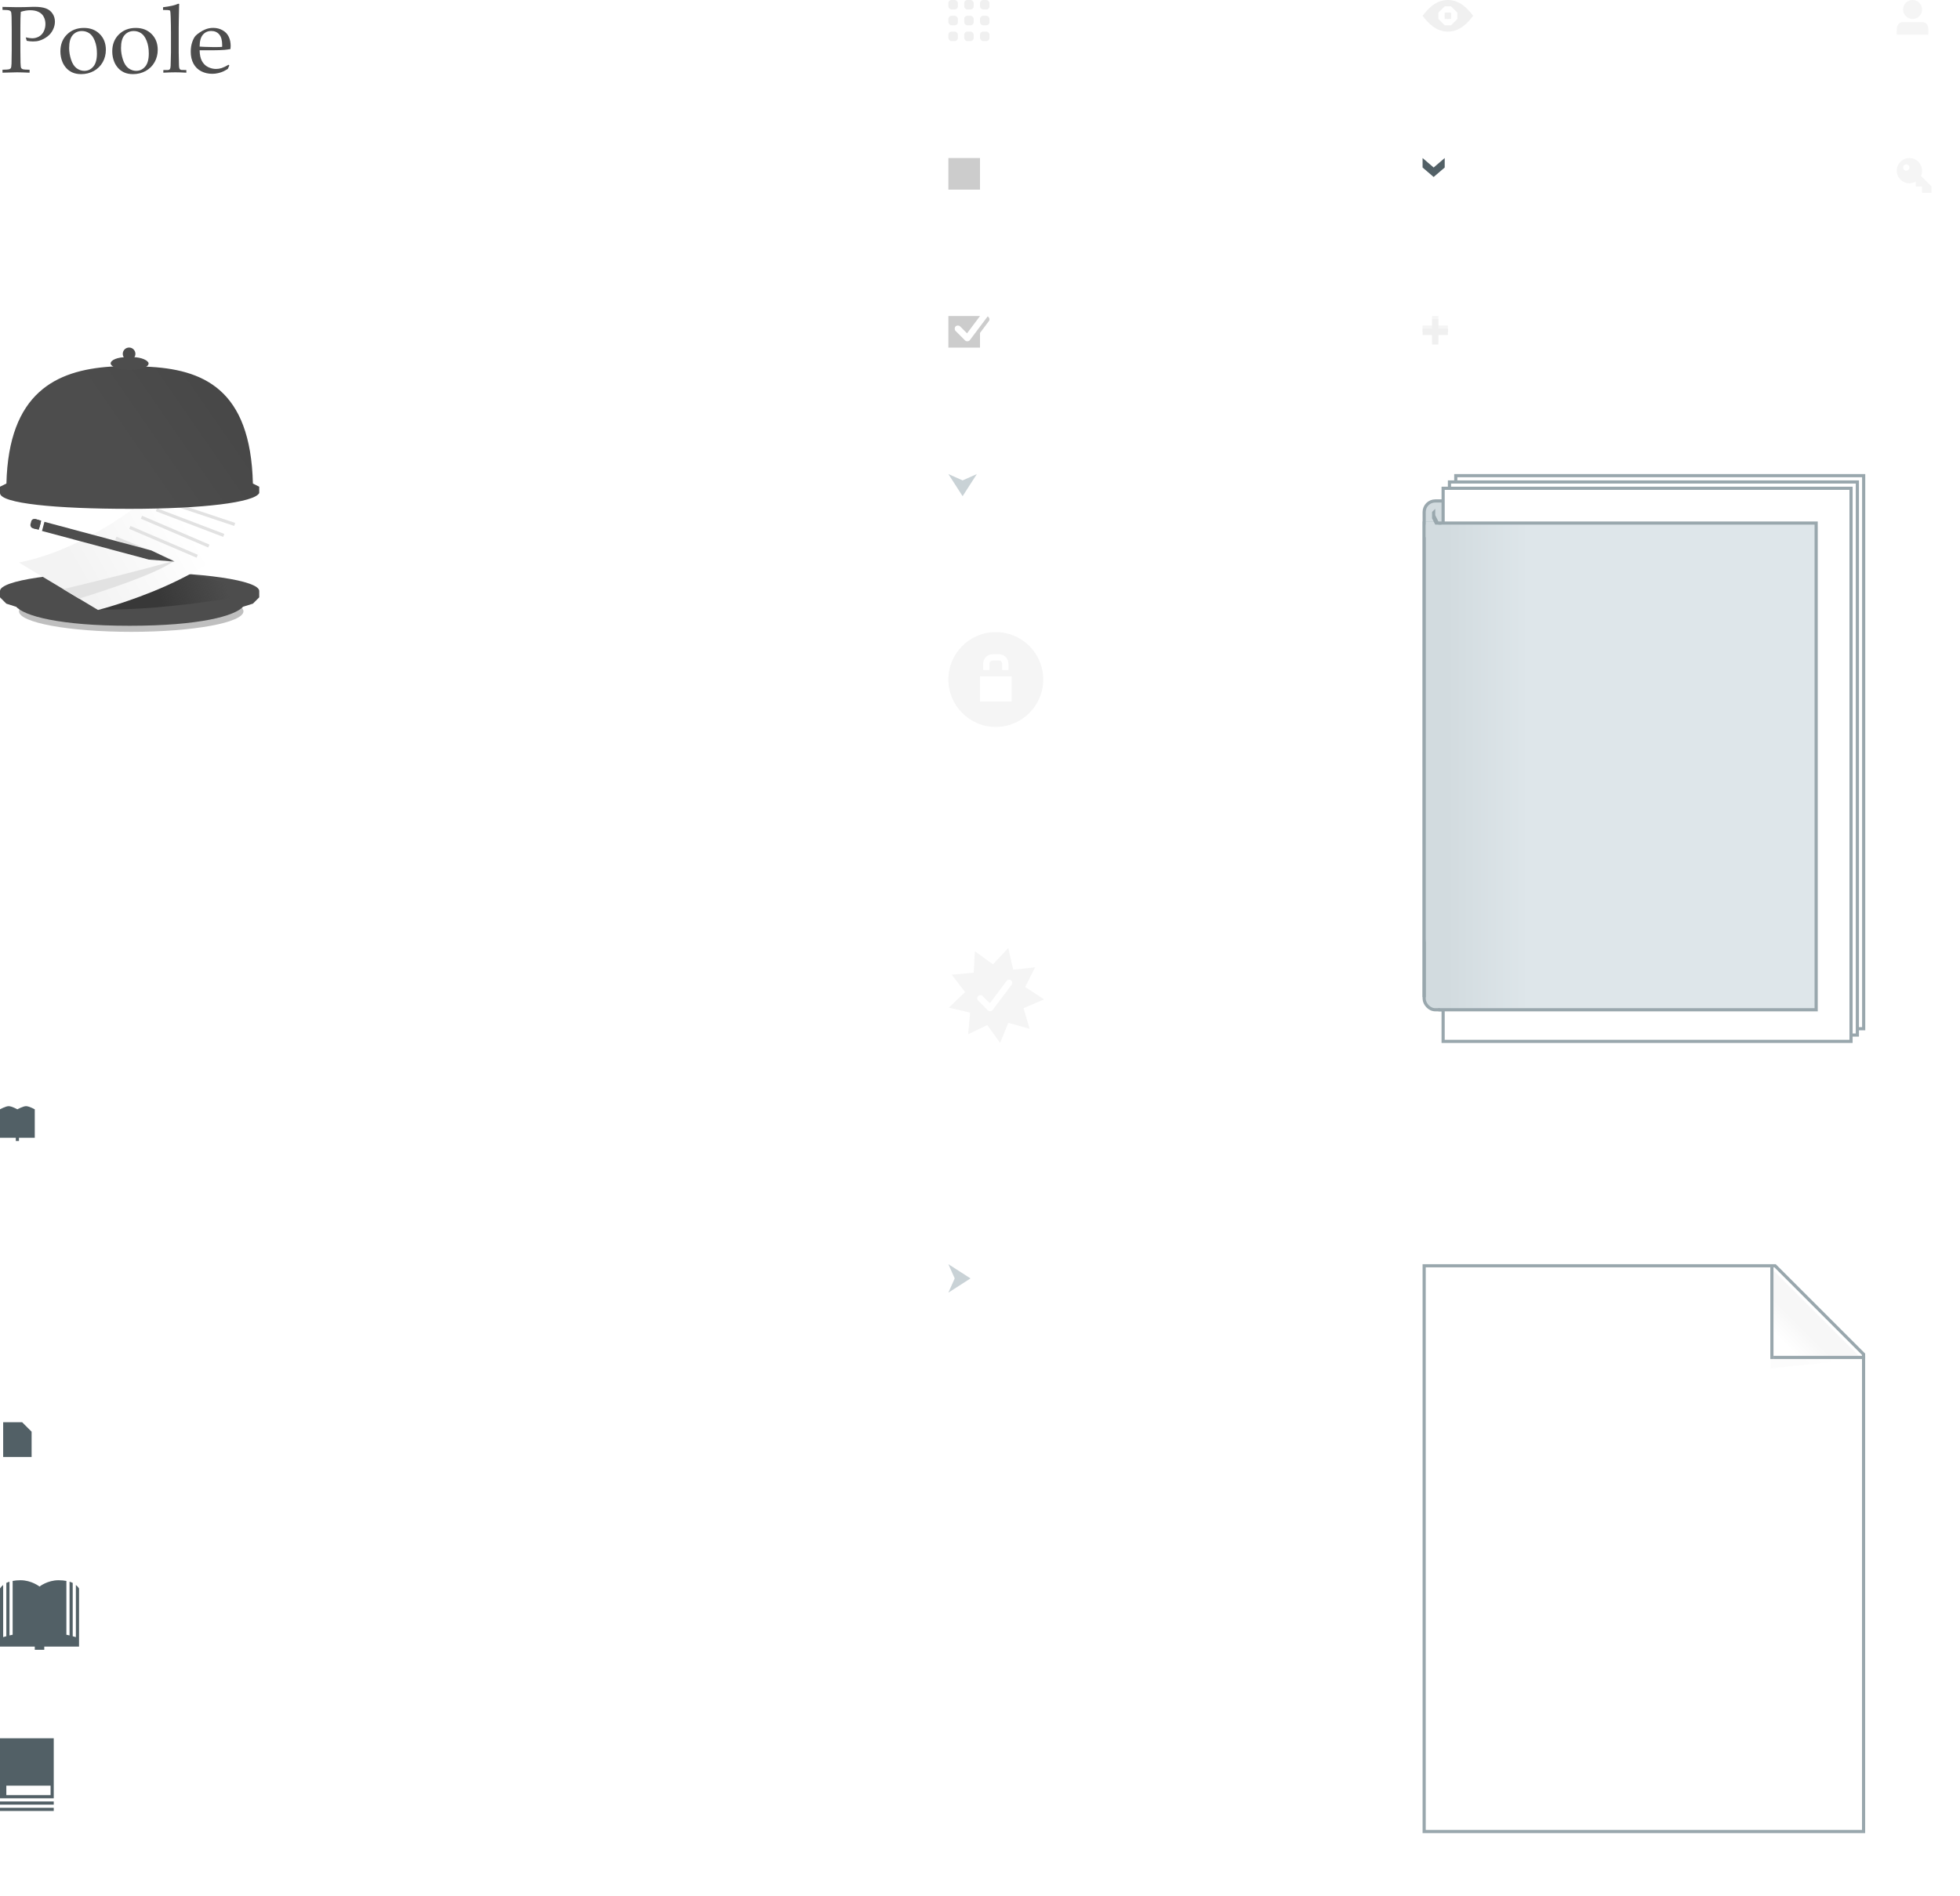 <?xml version="1.0" encoding="UTF-8" standalone="no"?>
<!-- Created with Inkscape (http://www.inkscape.org/) -->

<svg
   xmlns:dc="http://purl.org/dc/elements/1.1/"
   xmlns:cc="http://creativecommons.org/ns#"
   xmlns:rdf="http://www.w3.org/1999/02/22-rdf-syntax-ns#"
   xmlns:svg="http://www.w3.org/2000/svg"
   xmlns="http://www.w3.org/2000/svg"
   xmlns:xlink="http://www.w3.org/1999/xlink"
   xmlns:sodipodi="http://sodipodi.sourceforge.net/DTD/sodipodi-0.dtd"
   xmlns:inkscape="http://www.inkscape.org/namespaces/inkscape"
   width="620"
   height="600"
   id="svg13669"
   version="1.1"
   inkscape:version="0.48.2 r9819"
   sodipodi:docname="sprite.svg"
   inkscape:export-filename="/Users/saman/work_repos/poole/images/sprite.png"
   inkscape:export-xdpi="90"
   inkscape:export-ydpi="90">
  <defs
     id="defs13671">
    <clipPath
       clipPathUnits="userSpaceOnUse"
       id="clipPath13523">
      <path
         style="color:#000000;fill:#ffffff;fill-opacity:1;fill-rule:nonzero;stroke:none;stroke-width:1;marker:none;visibility:visible;display:inline;overflow:visible;enable-background:accumulate"
         d="m 197,124.5 128.53,0 0,174.5 L 197,299 z"
         id="path13525"
         inkscape:connector-curvature="0"
         sodipodi:nodetypes="ccccc" />
    </clipPath>
    <filter
       color-interpolation-filters="sRGB"
       inkscape:collect="always"
       id="filter6400-3-2-5-2">
      <feGaussianBlur
         inkscape:collect="always"
         stdDeviation="1.337"
         id="feGaussianBlur6402-5-4-3-0" />
    </filter>
    <linearGradient
       inkscape:collect="always"
       xlink:href="#linearGradient5373"
       id="linearGradient6793"
       gradientUnits="userSpaceOnUse"
       x1="326.125"
       y1="138.625"
       x2="286.191"
       y2="160.059"
       gradientTransform="translate(0,10)" />
    <linearGradient
       inkscape:collect="always"
       id="linearGradient5373">
      <stop
         style="stop-color:#000000;stop-opacity:1;"
         offset="0"
         id="stop5375" />
      <stop
         style="stop-color:#000000;stop-opacity:0;"
         offset="1"
         id="stop5377" />
    </linearGradient>
    <clipPath
       clipPathUnits="userSpaceOnUse"
       id="clipPath5369">
      <path
         style="color:#000000;fill:#ffffff;fill-opacity:1;fill-rule:nonzero;stroke:none;stroke-width:2;marker:none;visibility:visible;display:inline;overflow:visible;enable-background:accumulate"
         d="m 301,131 0,28 28,0 0,16 -44,0 0,-44 z"
         id="path5371"
         inkscape:connector-curvature="0" />
    </clipPath>
    <filter
       color-interpolation-filters="sRGB"
       inkscape:collect="always"
       id="filter5361">
      <feGaussianBlur
         inkscape:collect="always"
         stdDeviation="0.725"
         id="feGaussianBlur5363" />
    </filter>
    <filter
       color-interpolation-filters="sRGB"
       inkscape:collect="always"
       id="filter9240-6"
       x="-0.06"
       width="1.12"
       y="-0.459"
       height="1.919">
      <feGaussianBlur
         inkscape:collect="always"
         stdDeviation="1.723"
         id="feGaussianBlur9242-8" />
    </filter>
    <linearGradient
       inkscape:collect="always"
       xlink:href="#linearGradient9162-8"
       id="linearGradient9316-2"
       gradientUnits="userSpaceOnUse"
       gradientTransform="matrix(1.167,0,0,1,-698.099,-9.986)"
       x1="507.125"
       y1="177.562"
       x2="524.938"
       y2="172.625" />
    <linearGradient
       inkscape:collect="always"
       id="linearGradient9162-8">
      <stop
         style="stop-color:#383838;stop-opacity:1;"
         offset="0"
         id="stop9164-5" />
      <stop
         style="stop-color:#383838;stop-opacity:0;"
         offset="1"
         id="stop9166-6" />
    </linearGradient>
    <linearGradient
       inkscape:collect="always"
       xlink:href="#linearGradient9115-1"
       id="linearGradient9313-7"
       gradientUnits="userSpaceOnUse"
       x1="519.25"
       y1="154.25"
       x2="486.552"
       y2="173.128"
       gradientTransform="translate(-616.188,-9.986)" />
    <linearGradient
       inkscape:collect="always"
       id="linearGradient9115-1">
      <stop
         style="stop-color:#ffffff;stop-opacity:1;"
         offset="0"
         id="stop9117-18" />
      <stop
         style="stop-color:#f3f3f3;stop-opacity:1"
         offset="1"
         id="stop9119-2" />
    </linearGradient>
    <linearGradient
       inkscape:collect="always"
       xlink:href="#linearGradient9285-2"
       id="linearGradient9291-97"
       x1="502"
       y1="141"
       x2="532.75"
       y2="119.75"
       gradientUnits="userSpaceOnUse" />
    <linearGradient
       inkscape:collect="always"
       id="linearGradient9285-2">
      <stop
         style="stop-color:#4d4d4d;stop-opacity:1;"
         offset="0"
         id="stop9287-8" />
      <stop
         style="stop-color:#474747;stop-opacity:1"
         offset="1"
         id="stop9289-2" />
    </linearGradient>
    <clipPath
       clipPathUnits="userSpaceOnUse"
       id="clipPath13523-9">
      <path
         style="color:#000000;fill:#ffffff;fill-opacity:1;fill-rule:nonzero;stroke:none;stroke-width:1;marker:none;visibility:visible;display:inline;overflow:visible;enable-background:accumulate"
         d="m 197,124.5 128.53,0 0,174.5 L 197,299 z"
         id="path13525-2"
         inkscape:connector-curvature="0"
         sodipodi:nodetypes="ccccc" />
    </clipPath>
    <filter
       color-interpolation-filters="sRGB"
       inkscape:collect="always"
       id="filter6400-3-2-5-2-4">
      <feGaussianBlur
         inkscape:collect="always"
         stdDeviation="1.337"
         id="feGaussianBlur6402-5-4-3-0-4" />
    </filter>
    <linearGradient
       inkscape:collect="always"
       xlink:href="#linearGradient13661-3"
       id="linearGradient14203-4"
       gradientUnits="userSpaceOnUse"
       gradientTransform="matrix(1.004,0,0,1,-1.365,-2.638)"
       x1="252.845"
       y1="186.195"
       x2="227.336"
       y2="186.195" />
    <linearGradient
       inkscape:collect="always"
       id="linearGradient13661-3">
      <stop
         style="stop-color:#f0f0f0;stop-opacity:1;"
         offset="0"
         id="stop13663-8" />
      <stop
         style="stop-color:#eaeaea;stop-opacity:1"
         offset="1"
         id="stop13665-7" />
    </linearGradient>
    <linearGradient
       inkscape:collect="always"
       xlink:href="#linearGradient5373-8"
       id="linearGradient6793-1"
       gradientUnits="userSpaceOnUse"
       x1="326.125"
       y1="138.625"
       x2="286.191"
       y2="160.059"
       gradientTransform="translate(0,10)" />
    <linearGradient
       inkscape:collect="always"
       id="linearGradient5373-8">
      <stop
         style="stop-color:#000000;stop-opacity:1;"
         offset="0"
         id="stop5375-4" />
      <stop
         style="stop-color:#000000;stop-opacity:0;"
         offset="1"
         id="stop5377-7" />
    </linearGradient>
    <clipPath
       clipPathUnits="userSpaceOnUse"
       id="clipPath5369-4">
      <path
         style="color:#000000;fill:#ffffff;fill-opacity:1;fill-rule:nonzero;stroke:none;stroke-width:2;marker:none;visibility:visible;display:inline;overflow:visible;enable-background:accumulate"
         d="m 301,131 0,28 28,0 0,16 -44,0 0,-44 z"
         id="path5371-3"
         inkscape:connector-curvature="0" />
    </clipPath>
    <filter
       color-interpolation-filters="sRGB"
       inkscape:collect="always"
       id="filter5361-3">
      <feGaussianBlur
         inkscape:collect="always"
         stdDeviation="0.725"
         id="feGaussianBlur5363-9" />
    </filter>
    <linearGradient
       inkscape:collect="always"
       xlink:href="#linearGradient5383-7"
       id="linearGradient6795-0"
       gradientUnits="userSpaceOnUse"
       x1="310"
       y1="150"
       x2="315"
       y2="145"
       gradientTransform="translate(0,10)" />
    <linearGradient
       inkscape:collect="always"
       id="linearGradient5383-7">
      <stop
         style="stop-color:#ffffff;stop-opacity:1"
         offset="0"
         id="stop5385-6" />
      <stop
         style="stop-color:#f0f0f0;stop-opacity:1"
         offset="1"
         id="stop5387-2" />
    </linearGradient>
    <linearGradient
       inkscape:collect="always"
       xlink:href="#linearGradient5373-2"
       id="linearGradient13120"
       gradientUnits="userSpaceOnUse"
       gradientTransform="translate(0,10)"
       x1="309.625"
       y1="148.625"
       x2="314.691"
       y2="143.559" />
    <linearGradient
       inkscape:collect="always"
       id="linearGradient5373-2">
      <stop
         style="stop-color:#000000;stop-opacity:1;"
         offset="0"
         id="stop5375-1" />
      <stop
         style="stop-color:#000000;stop-opacity:0;"
         offset="1"
         id="stop5377-0" />
    </linearGradient>
    <clipPath
       clipPathUnits="userSpaceOnUse"
       id="clipPath5369-3">
      <path
         style="color:#000000;fill:#ffffff;fill-opacity:1;fill-rule:nonzero;stroke:none;stroke-width:2;marker:none;visibility:visible;display:inline;overflow:visible;enable-background:accumulate"
         d="m 301,131 0,28 28,0 0,16 -44,0 0,-44 z"
         id="path5371-4"
         inkscape:connector-curvature="0" />
    </clipPath>
    <filter
       color-interpolation-filters="sRGB"
       inkscape:collect="always"
       id="filter5361-6">
      <feGaussianBlur
         inkscape:collect="always"
         stdDeviation="0.725"
         id="feGaussianBlur5363-93" />
    </filter>
    <linearGradient
       inkscape:collect="always"
       xlink:href="#linearGradient5383-6"
       id="linearGradient13122"
       gradientUnits="userSpaceOnUse"
       gradientTransform="translate(0,10)"
       x1="310"
       y1="150"
       x2="315"
       y2="145" />
    <linearGradient
       inkscape:collect="always"
       id="linearGradient5383-6">
      <stop
         style="stop-color:#ffffff;stop-opacity:1"
         offset="0"
         id="stop5385-68" />
      <stop
         style="stop-color:#f0f0f0;stop-opacity:1"
         offset="1"
         id="stop5387-6" />
    </linearGradient>
    <clipPath
       clipPathUnits="userSpaceOnUse"
       id="clipPath13523-3">
      <path
         style="color:#000000;fill:#ffffff;fill-opacity:1;fill-rule:nonzero;stroke:none;stroke-width:1;marker:none;visibility:visible;display:inline;overflow:visible;enable-background:accumulate"
         d="m 197,124.5 128.53,0 0,174.5 L 197,299 z"
         id="path13525-7"
         inkscape:connector-curvature="0"
         sodipodi:nodetypes="ccccc" />
    </clipPath>
    <filter
       color-interpolation-filters="sRGB"
       inkscape:collect="always"
       id="filter6400-3-2-5-2-9">
      <feGaussianBlur
         inkscape:collect="always"
         stdDeviation="1.337"
         id="feGaussianBlur6402-5-4-3-0-8" />
    </filter>
    <linearGradient
       inkscape:collect="always"
       xlink:href="#linearGradient13661-7"
       id="linearGradient13667"
       x1="223.5"
       y1="181.5"
       x2="197.991"
       y2="181.5"
       gradientUnits="userSpaceOnUse" />
    <linearGradient
       inkscape:collect="always"
       id="linearGradient13661-7">
      <stop
         style="stop-color:#dee6ea;stop-opacity:1"
         offset="0"
         id="stop13663-5" />
      <stop
         style="stop-color:#d2dbdf;stop-opacity:1"
         offset="1"
         id="stop13665-3" />
    </linearGradient>
  </defs>
  <sodipodi:namedview
     id="base"
     pagecolor="#ffffff"
     bordercolor="#666666"
     borderopacity="1.0"
     inkscape:pageopacity="0.0"
     inkscape:pageshadow="2"
     inkscape:zoom="1"
     inkscape:cx="305.16978"
     inkscape:cy="281.18341"
     inkscape:document-units="px"
     inkscape:current-layer="layer1"
     showgrid="false"
     inkscape:window-width="1270"
     inkscape:window-height="665"
     inkscape:window-x="0"
     inkscape:window-y="0"
     inkscape:window-maximized="0"
     showguides="false"
     fit-margin-top="0"
     fit-margin-left="0"
     fit-margin-right="0"
     fit-margin-bottom="0"
     inkscape:guide-bbox="true"
     inkscape:snap-bbox="true"
     inkscape:snap-nodes="true">
    <inkscape:grid
       type="xygrid"
       id="grid13768"
       empspacing="5"
       visible="true"
       enabled="true"
       snapvisiblegridlinesonly="true" />
    <sodipodi:guide
       orientation="0,1"
       position="-60,300"
       id="guide13904" />
    <sodipodi:guide
       orientation="0,1"
       position="-150,250"
       id="guide13906" />
    <sodipodi:guide
       orientation="1,0"
       position="0,355"
       id="guide13908" />
    <sodipodi:guide
       orientation="1,0"
       position="150,375"
       id="guide13910" />
    <sodipodi:guide
       orientation="1,0"
       position="300,355"
       id="guide13914" />
    <sodipodi:guide
       orientation="1,0"
       position="450,350"
       id="guide13918" />
    <sodipodi:guide
       orientation="0,1"
       position="-185,200"
       id="guide13924" />
    <sodipodi:guide
       orientation="0,1"
       position="-160,150"
       id="guide13926" />
    <sodipodi:guide
       orientation="0,1"
       position="-130,100"
       id="guide14320" />
    <sodipodi:guide
       orientation="0,1"
       position="-145,50"
       id="guide9905" />
    <sodipodi:guide
       orientation="0,1"
       position="-115,1.7187517e-08"
       id="guide9907" />
    <sodipodi:guide
       orientation="0,1"
       position="-95,-50"
       id="guide9911" />
    <sodipodi:guide
       orientation="0,1"
       position="60,350"
       id="guide10564" />
    <sodipodi:guide
       orientation="0,1"
       position="50,400"
       id="guide10739" />
    <sodipodi:guide
       orientation="0,1"
       position="50,450"
       id="guide10741" />
    <sodipodi:guide
       orientation="0,1"
       position="30,500"
       id="guide10743" />
    <sodipodi:guide
       orientation="0,1"
       position="40,550"
       id="guide10745" />
    <sodipodi:guide
       orientation="0,1"
       position="70,600"
       id="guide10747" />
    <sodipodi:guide
       orientation="1,0"
       position="600,615"
       id="guide10798" />
  </sodipodi:namedview>
  <g
     inkscape:groupmode="layer"
     id="layer2"
     inkscape:label="base"
     transform="translate(-150,250)"
     style="display:inline">
    <path
       inkscape:connector-curvature="0"
       style="color:#000000;fill:#000000;fill-opacity:1;fill-rule:nonzero;stroke:none;stroke-width:14.35;marker:none;visibility:visible;display:inline;overflow:visible;filter:url(#filter6400-4);enable-background:accumulate;opacity:0.2"
       d="m 754,-200 c -2.209,0 -4,1.791 -4,4 0,2.209 1.791,4 4,4 0.73,0 1.411,-0.221 2,-0.562 l 0,1.562 2,0 0,1 0,1 1,0 1,0 1,0 0,-2 -3.344,-3.344 C 757.883,-194.846 758,-195.413 758,-196 c 0,-2.209 -1.791,-4 -4,-4 z m -1,2 c 0.552,0 1,0.448 1,1 0,0.552 -0.448,1 -1,1 -0.552,0 -1,-0.448 -1,-1 0,-0.552 0.448,-1 1,-1 z"
       id="path8189" />
    <path
       inkscape:connector-curvature="0"
       style="color:#000000;fill:#000000;fill-opacity:1;fill-rule:nonzero;stroke:none;stroke-width:14.35;marker:none;visibility:visible;display:inline;overflow:visible;filter:url(#filter6400-4);enable-background:accumulate;opacity:0.2"
       d="m 755,-250 c -1.657,0 -3,1.343 -3,3 0,1.657 1.343,3 3,3 1.657,0 3,-1.343 3,-3 0,-1.657 -1.343,-3 -3,-3 z m -3,7 c -2,0 -2,2 -2,3 l 0,1 10,0 0,-1 c 0,-1 0,-3 -2,-3 l -6,0 z"
       id="path5949-7" />
  </g>
  <g
     inkscape:label="Layer 1"
     inkscape:groupmode="layer"
     id="layer1"
     transform="translate(-150,252.638)">
    <g
       style="font-size:30px;font-style:normal;font-variant:normal;font-weight:normal;font-stretch:normal;text-indent:0;text-align:start;text-decoration:none;line-height:150%;letter-spacing:0px;word-spacing:normal;text-transform:none;direction:ltr;block-progression:tb;writing-mode:lr-tb;text-anchor:start;baseline-shift:baseline;color:#000000;fill:#4d4d4d;fill-opacity:1;fill-rule:nonzero;stroke:none;stroke-width:18.043;marker:none;visibility:visible;display:inline;overflow:visible;enable-background:accumulate;font-family:Palatino;-inkscape-font-specification:Palatino"
       id="text5539"
       transform="translate(150,-251)">
      <path
         d="m 0.791,1.484 0,-0.937 c 1.963,0.059 3.516,0.088 4.658,0.088 0.762,2.073e-5 1.572,-0.01 2.432,-0.029 l 2.3,-0.073 c 0.254,-0.01 0.488,-0.015 0.703,-0.015 1.553,2.085e-5 2.773,0.171 3.662,0.513 0.889,0.342 1.582,0.889 2.08,1.641 0.498,0.742 0.747,1.592 0.747,2.549 -1.7e-5,0.859 -0.21,1.714 -0.63,2.563 -0.41,0.85 -1.011,1.572 -1.802,2.168 -0.791,0.586 -1.616,1.006 -2.476,1.26 -0.586,0.176 -1.25,0.264 -1.992,0.264 -0.625,10e-6 -1.299,-0.068 -2.021,-0.205 L 8.145,10.185 c 0.869,0.195 1.553,0.293 2.051,0.293 0.732,10e-6 1.426,-0.176 2.08,-0.527 C 12.939,9.59 13.452,9.053 13.813,8.34 14.185,7.617 14.37,6.821 14.37,5.952 14.37,5.112 14.189,4.355 13.828,3.682 13.477,2.998 12.935,2.48 12.202,2.129 11.479,1.777 10.601,1.601 9.565,1.601 8.638,1.601 7.642,1.767 6.577,2.099 6.489,3.135 6.445,4.756 6.445,6.963 l 0,7.383 c -6.4e-6,1.328 0.015,2.622 0.044,3.882 0.029,0.928 0.098,1.479 0.205,1.655 0.117,0.176 0.298,0.308 0.542,0.396 0.254,0.078 0.962,0.127 2.124,0.146 l 0,0.938 c -1.807,-0.078 -3.135,-0.117 -3.984,-0.117 -0.332,0 -1.86,0.039 -4.585,0.117 l 0,-0.938 c 1.152,-0.02 1.855,-0.068 2.109,-0.146 0.254,-0.088 0.43,-0.205 0.527,-0.352 0.117,-0.195 0.19,-0.669 0.22,-1.421 0.01,-0.205 0.029,-1.592 0.059,-4.16 l 0,-6.782 C 3.706,6.235 3.691,4.936 3.662,3.667 3.633,2.739 3.56,2.192 3.442,2.026 3.335,1.85 3.154,1.724 2.9,1.645 2.656,1.558 1.953,1.504 0.791,1.484"
         style="marker:none"
         id="path13771"
         inkscape:connector-curvature="0" />
      <path
         d="m 19.102,14.624 c 0,-2.187 0.693,-3.97 2.08,-5.347 1.396,-1.387 3.184,-2.08 5.361,-2.08 2.051,1.41e-5 3.721,0.645 5.01,1.934 1.289,1.289 1.934,2.954 1.934,4.995 -1.5e-5,1.426 -0.332,2.729 -0.996,3.911 -0.664,1.182 -1.602,2.109 -2.812,2.783 -1.211,0.664 -2.544,0.996 -3.999,0.996 -1.133,0 -2.095,-0.19 -2.886,-0.571 -0.781,-0.381 -1.416,-0.859 -1.904,-1.436 -0.488,-0.576 -0.859,-1.167 -1.113,-1.772 -0.449,-1.064 -0.674,-2.202 -0.674,-3.413 m 2.769,-1.084 c -4e-6,1.201 0.2,2.422 0.601,3.662 0.4,1.24 0.977,2.148 1.729,2.725 0.762,0.566 1.587,0.85 2.476,0.85 1.133,1e-6 2.08,-0.449 2.842,-1.348 0.762,-0.898 1.143,-2.28 1.143,-4.146 -1.3e-5,-1.553 -0.23,-2.891 -0.688,-4.014 -0.449,-1.133 -1.025,-1.929 -1.729,-2.388 -0.703,-0.469 -1.48,-0.703 -2.329,-0.703 -1.201,1.32e-5 -2.178,0.435 -2.93,1.304 -0.742,0.869 -1.113,2.222 -1.113,4.058"
         style="marker:none"
         id="path13773"
         inkscape:connector-curvature="0" />
      <path
         d="m 35.508,14.624 c 0,-2.187 0.693,-3.97 2.08,-5.347 1.396,-1.387 3.184,-2.08 5.361,-2.08 2.051,1.41e-5 3.721,0.645 5.01,1.934 1.289,1.289 1.934,2.954 1.934,4.995 -1.5e-5,1.426 -0.332,2.729 -0.996,3.911 -0.664,1.182 -1.602,2.109 -2.812,2.783 -1.211,0.664 -2.544,0.996 -3.999,0.996 -1.133,0 -2.095,-0.19 -2.886,-0.571 -0.781,-0.381 -1.416,-0.859 -1.904,-1.436 -0.488,-0.576 -0.859,-1.167 -1.113,-1.772 -0.449,-1.064 -0.674,-2.202 -0.674,-3.413 m 2.769,-1.084 c -4e-6,1.201 0.2,2.422 0.601,3.662 0.4,1.24 0.977,2.148 1.729,2.725 0.762,0.566 1.587,0.85 2.476,0.85 1.133,1e-6 2.08,-0.449 2.842,-1.348 0.762,-0.898 1.143,-2.28 1.143,-4.146 -1.3e-5,-1.553 -0.23,-2.891 -0.688,-4.014 -0.449,-1.133 -1.025,-1.929 -1.729,-2.388 -0.703,-0.469 -1.48,-0.703 -2.329,-0.703 -1.201,1.32e-5 -2.178,0.435 -2.93,1.304 -0.742,0.869 -1.113,2.222 -1.113,4.058"
         style="marker:none"
         id="path13775"
         inkscape:connector-curvature="0" />
      <path
         d="m 51.665,21.362 0,-0.835 1.377,-0.015 c 0.215,-0.01 0.376,-0.044 0.483,-0.103 0.117,-0.068 0.205,-0.151 0.264,-0.249 0.107,-0.195 0.171,-0.542 0.19,-1.04 0.01,-0.127 0.044,-1.528 0.103,-4.204 l 0,-6.079 c -3e-6,-1.631 -0.029,-3.315 -0.088,-5.054 C 53.955,2.612 53.901,1.958 53.833,1.821 53.784,1.724 53.706,1.655 53.599,1.616 53.452,1.548 52.778,1.514 51.577,1.514 l 0,-0.864 c 2.207,-0.273 3.74,-0.615 4.6,-1.025 0.127,-0.059 0.225,-0.088 0.293,-0.088 0.068,2.183e-5 0.122,0.024 0.161,0.073 0.039,0.039 0.059,0.098 0.059,0.176 -6e-6,0.068 -0.01,0.166 -0.029,0.293 l -0.015,0.483 c -0.049,1.748 -0.078,3.237 -0.088,4.468 l -0.029,2.285 0,7.603 c 0.049,2.539 0.078,3.911 0.088,4.116 0.01,0.488 0.068,0.845 0.176,1.069 0.039,0.088 0.098,0.166 0.176,0.234 0.078,0.059 0.195,0.107 0.352,0.146 0.068,0.01 0.61,0.024 1.626,0.044 l 0,0.835 c -1.328,-0.078 -2.495,-0.117 -3.501,-0.117 -0.957,0 -2.217,0.039 -3.779,0.117"
         style="marker:none"
         id="path13777"
         inkscape:connector-curvature="0" />
      <path
         d="m 72.539,19.092 -0.469,1.055 c -0.674,0.42 -1.167,0.698 -1.479,0.835 -0.459,0.205 -0.986,0.376 -1.582,0.513 -0.586,0.146 -1.206,0.22 -1.86,0.22 -1.289,0 -2.456,-0.269 -3.501,-0.806 -1.045,-0.537 -1.86,-1.338 -2.446,-2.402 -0.576,-1.074 -0.864,-2.329 -0.864,-3.765 -10e-7,-1.123 0.151,-2.134 0.454,-3.032 0.312,-0.908 0.664,-1.577 1.055,-2.007 0.283,-0.312 0.723,-0.669 1.318,-1.069 0.596,-0.41 1.187,-0.732 1.772,-0.967 0.771,-0.322 1.606,-0.483 2.505,-0.483 1.094,1.42e-5 2.08,0.249 2.959,0.747 0.889,0.498 1.538,1.177 1.948,2.036 0.41,0.859 0.615,1.831 0.615,2.915 -1.3e-5,0.273 -0.02,0.605 -0.059,0.996 -0.703,0.137 -1.333,0.225 -1.89,0.264 -1.055,0.078 -2.109,0.117 -3.164,0.117 l -4.702,0 c 0.02,1.396 0.259,2.529 0.718,3.398 0.469,0.859 1.108,1.494 1.919,1.904 0.82,0.41 1.67,0.615 2.549,0.615 0.596,1e-6 1.187,-0.093 1.772,-0.278 0.596,-0.195 1.328,-0.547 2.197,-1.055 l 0.234,0.249 m -9.39,-5.991 c 0.273,0.029 0.791,0.059 1.553,0.088 1.455,0.049 2.456,0.073 3.003,0.073 1.299,8e-6 2.153,-0.024 2.563,-0.073 0.01,-0.234 0.015,-0.415 0.015,-0.542 -1.1e-5,-1.543 -0.313,-2.676 -0.938,-3.398 C 68.721,8.525 67.886,8.164 66.841,8.164 65.737,8.164 64.849,8.559 64.175,9.35 63.501,10.141 63.159,11.391 63.149,13.1"
         style="marker:none"
         id="path13779"
         inkscape:connector-curvature="0" />
    </g>
    <path
       sodipodi:nodetypes="sccccccccscs"
       inkscape:connector-curvature="0"
       id="path13808"
       d="m 152.75,97.362 c -0.975,0 -2.75,1 -2.75,1 l 0,9 5,0 0,1 1,0 0,-1 5,0 0,-9 c 0,0 -1.775,-1 -2.75,-1 -0.975,0 -2.75,1 -2.75,1 0,0 -1.775,-1 -2.75,-1 z"
       style="font-size:medium;font-style:normal;font-variant:normal;font-weight:normal;font-stretch:normal;text-indent:0;text-align:start;text-decoration:none;line-height:normal;letter-spacing:normal;word-spacing:normal;text-transform:none;direction:ltr;block-progression:tb;writing-mode:lr-tb;text-anchor:start;baseline-shift:baseline;color:#000000;fill:#526066;fill-opacity:1;fill-rule:nonzero;stroke:none;stroke-width:2;marker:none;visibility:visible;display:inline;overflow:visible;filter:url(#filter6400-4);enable-background:accumulate;font-family:Sans;-inkscape-font-specification:Sans" />
    <path
       sodipodi:nodetypes="cccccc"
       inkscape:connector-curvature="0"
       id="path13814"
       d="m 151,197.362 0,11 9,0 0,-8 -3,-3 z"
       style="color:#000000;fill:#526066;fill-opacity:1;fill-rule:nonzero;stroke:none;stroke-width:1;marker:none;visibility:visible;display:inline;overflow:visible;enable-background:accumulate" />
    <path
       style="color:#000000;fill:#526066;fill-opacity:1;fill-rule:nonzero;stroke:none;stroke-width:0;marker:none;visibility:visible;display:inline;overflow:visible;enable-background:accumulate"
       d="m 600,-202.638 0,3 3.5,3 3.5,-3 0,-3 -3.5,3 z"
       id="path6525"
       inkscape:connector-curvature="0"
       sodipodi:nodetypes="ccccccc"
       inkscape:export-filename="/Users/saman/work_repos/poole/images/renders.png/compose-collapsed.png"
       inkscape:export-xdpi="90"
       inkscape:export-ydpi="90" />
    <g
       id="g10733"
       transform="translate(-1,-200)">
      <path
         style="opacity:0.2;color:#000000;fill:#000000;fill-opacity:1;fill-rule:nonzero;stroke:none;stroke-width:14.35;marker:none;visibility:visible;display:inline;overflow:visible;filter:url(#filter6400-4);enable-background:accumulate"
         d="m 604,47.362 0,3 -3,0 0,2 3,0 0,3 2,0 0,-3 3,0 0,-2 -3,0 0,-3 -2,0 z"
         id="path8820"
         inkscape:connector-curvature="0" />
      <path
         style="color:#000000;fill:#f0f0f0;fill-opacity:1;fill-rule:nonzero;stroke:none;stroke-width:3;marker:none;visibility:visible;display:inline;overflow:visible;enable-background:accumulate"
         d="m 604,48.362 0,3 -3,0 0,2 3,0 0,3 2,0 0,-3 3,0 0,-2 -3,0 0,-3 -2,0 z"
         id="rect6417"
         inkscape:connector-curvature="0" />
    </g>
    <g
       style="display:inline;fill:#526066;fill-opacity:1"
       id="g9473"
       transform="translate(119,219.362)">
      <g
         transform="translate(103,17)"
         style="display:inline;fill:#526066;fill-opacity:1"
         id="g9475"
         inkscape:export-filename="/Users/saman/work_repos/poole/images/renders.png/home-selectbranch.png"
         inkscape:export-xdpi="90"
         inkscape:export-ydpi="90">
        <g
           transform="translate(-104,-259.362)"
           id="g9477"
           style="display:inline;fill:#526066;fill-opacity:1">
          <g
             id="g9479"
             transform="translate(4,4)"
             style="fill:#526066;fill-opacity:1">
            <g
               id="g9481"
               style="fill:#526066;fill-opacity:1">
              <g
                 transform="translate(0,-2)"
                 id="g9483"
                 style="fill:#526066;fill-opacity:1">
                <g
                   transform="translate(-60,135)"
                   id="g9485"
                   style="fill:#526066;fill-opacity:1">
                  <g
                     id="g9487"
                     transform="translate(32,0)"
                     style="fill:#526066;fill-opacity:1" />
                </g>
              </g>
            </g>
          </g>
          <g
             transform="translate(2,2)"
             id="g9489"
             style="fill:#526066;fill-opacity:1">
            <g
               id="g9491"
               style="fill:#526066;fill-opacity:1">
              <g
                 id="g9493"
                 transform="translate(0,-2)"
                 style="fill:#526066;fill-opacity:1">
                <g
                   style="fill:#526066;fill-opacity:1"
                   id="g9495"
                   transform="translate(-60,135)">
                  <g
                     style="fill:#526066;fill-opacity:1"
                     transform="translate(32,0)"
                     id="g9497" />
                </g>
              </g>
            </g>
          </g>
          <g
             id="g9499"
             style="fill:#526066;fill-opacity:1">
            <g
               id="g9501"
               style="fill:#526066;fill-opacity:1">
              <g
                 transform="translate(0,-2)"
                 id="g9503"
                 style="fill:#526066;fill-opacity:1">
                <g
                   transform="translate(-60,135)"
                   id="g9507"
                   style="fill:#526066;fill-opacity:1">
                  <g
                     id="g9509"
                     transform="translate(32,0)"
                     style="fill:#526066;fill-opacity:1">
                    <path
                       style="color:#000000;fill:#526066;fill-opacity:1;fill-rule:nonzero;stroke:none;stroke-width:14.35;marker:none;visibility:visible;display:inline;overflow:visible;filter:url(#filter6400-4);enable-background:accumulate"
                       d="m 150,250 0,19 17,0 0,-19 z m 2,15 13,0 1,0 0,3 -1,0 -13,0 z"
                       transform="translate(-90,-62.638)"
                       id="path9511"
                       inkscape:connector-curvature="0"
                       sodipodi:nodetypes="cccccccccccc" />
                  </g>
                </g>
              </g>
            </g>
          </g>
        </g>
      </g>
      <rect
         style="color:#000000;fill:#526066;fill-opacity:1;fill-rule:nonzero;stroke:none;stroke-width:1;marker:none;visibility:visible;display:inline;overflow:visible;filter:url(#filter6400-4);enable-background:accumulate"
         id="rect9515"
         width="17"
         height="1"
         x="31"
         y="98" />
      <rect
         y="100"
         x="31"
         height="1"
         width="17"
         id="rect9517"
         style="color:#000000;fill:#526066;fill-opacity:1;fill-rule:nonzero;stroke:none;stroke-width:1;marker:none;visibility:visible;display:inline;overflow:visible;filter:url(#filter6400-4);enable-background:accumulate" />
    </g>
    <g
       transform="translate(307.188,-229.652)"
       style="display:inline"
       id="g9958">
      <path
         transform="matrix(1.029,0,0,1.444,-630.695,-90.208)"
         d="m 535,180.5 c 0,2.485 -15.446,4.5 -34.5,4.5 -19.054,0 -34.5,-2.015 -34.5,-4.5 0,-2.485 15.446,-4.5 34.5,-4.5 19.054,0 34.5,2.015 34.5,4.5 z"
         sodipodi:ry="4.5"
         sodipodi:rx="34.5"
         sodipodi:cy="180.5"
         sodipodi:cx="500.5"
         id="path9232-4"
         style="opacity:0.5;color:#000000;fill:#000000;fill-opacity:1;fill-rule:nonzero;stroke:none;stroke-width:4;marker:none;visibility:visible;display:inline;overflow:visible;filter:url(#filter9240-6);enable-background:accumulate"
         sodipodi:type="arc" />
      <g
         transform="translate(-616.188,-3.986)"
         id="g8720-2"
         style="display:inline">
        <path
           sodipodi:nodetypes="ssccccsccccss"
           inkscape:connector-curvature="0"
           id="path8453-8"
           transform="translate(0,-6)"
           d="m 500,168 c -23.196,0 -41,2.686 -41,6 l 0,2 2,2 3.125,1 -0.125,-0.156 c 2.508,3.045 13.909,6.156 36,6.156 22.091,0 33.492,-3.111 36,-6.156 0.256,-0.311 -0.475,0.415 -0.188,0.156 l 3.188,-1 2,-2 0,-2 c 0,-3.314 -17.804,-6 -41,-6 z"
           style="color:#000000;fill:#4d4d4d;fill-opacity:1;fill-rule:nonzero;stroke:none;stroke-width:0;marker:none;visibility:visible;display:inline;overflow:visible;filter:url(#filter6400-4);enable-background:accumulate" />
      </g>
      <path
         sodipodi:nodetypes="cccc"
         inkscape:connector-curvature="0"
         id="path9160-7"
         d="m -126.062,169.889 c 23.634,0.438 53.25,-5.625 53.25,-5.625 l -31.282,-7 z"
         style="color:#000000;fill:url(#linearGradient9316-2);fill-opacity:1;fill-rule:nonzero;stroke:none;stroke-width:4;marker:none;visibility:visible;display:inline;overflow:visible;filter:url(#filter6400-4);enable-background:accumulate" />
      <path
         sodipodi:nodetypes="ccccc"
         inkscape:connector-curvature="0"
         id="path9113-7"
         d="m -151.188,155.014 25,15 c 0,0 40,-10 50,-30 -15.875,-5.375 -29,-10 -29,-10 0,0 -21,20 -46,25 z"
         style="color:#000000;fill:url(#linearGradient9313-7);fill-opacity:1;fill-rule:nonzero;stroke:none;stroke-width:4;marker:none;visibility:visible;display:inline;overflow:visible;filter:url(#filter6400-4);enable-background:accumulate" />
      <path
         id="path9113-3-7"
         d="m -102,154.389 c -9.203,2.746 -28.157,7.347 -35.188,9.031 l 5,3 c 6.242,-1.911 24.613,-7.76 30.188,-12.031 z"
         style="color:#000000;fill:#e2e2e2;fill-opacity:1;fill-rule:nonzero;stroke:none;stroke-width:4;marker:none;visibility:visible;display:inline;overflow:visible;filter:url(#filter6400-4);enable-background:accumulate"
         inkscape:connector-curvature="0" />
      <path
         sodipodi:nodetypes="cc"
         inkscape:connector-curvature="0"
         id="path9321-2"
         d="m -120.531,147.296 17.844,7.312"
         style="color:#000000;fill:#383838;fill-opacity:1;fill-rule:nonzero;stroke:#e2e2e2;stroke-width:1;stroke-miterlimit:4;stroke-opacity:1;stroke-dasharray:none;marker:none;visibility:visible;display:inline;overflow:visible;filter:url(#filter6400-4);enable-background:accumulate" />
      <g
         style="fill:#4d4d4d;fill-opacity:1;display:inline"
         id="g8864-2"
         transform="matrix(0.966,0.259,-0.259,0.966,-564.781,-142.817)">
        <g
           id="g8539-3"
           transform="translate(2,12)"
           style="fill:#4d4d4d;fill-opacity:1">
          <g
             style="fill:#4d4d4d;fill-opacity:1"
             transform="translate(0,-15)"
             id="g8530-6">
            <path
               sodipodi:nodetypes="cccccccccc"
               inkscape:connector-curvature="0"
               id="rect8503-5"
               d="m 479,169 0,0.6 0,0.6 0,1.8 1,0 34,0 8,-1.5 -8,-1.5 -32,0 z"
               style="color:#000000;fill:#4d4d4d;fill-opacity:1;fill-rule:nonzero;stroke:none;stroke-width:4;marker:none;visibility:visible;display:inline;overflow:visible;filter:url(#filter6400-4);enable-background:accumulate" />
          </g>
        </g>
      </g>
      <rect
         transform="matrix(0.966,0.259,-0.259,0.966,0,0)"
         ry="1"
         rx="1"
         y="174.225"
         x="-105.501"
         height="3"
         width="3"
         id="rect9101-7"
         style="color:#000000;fill:#4d4d4d;fill-opacity:1;fill-rule:nonzero;stroke:none;stroke-width:4;marker:none;visibility:visible;display:inline;overflow:visible;filter:url(#filter6400-4);enable-background:accumulate" />
      <rect
         transform="matrix(0.966,0.259,-0.259,0.966,0,0)"
         style="color:#000000;fill:#4d4d4d;fill-opacity:1;fill-rule:nonzero;stroke:none;stroke-width:4;marker:none;visibility:visible;display:inline;overflow:visible;filter:url(#filter6400-4);enable-background:accumulate"
         id="rect9103-8"
         width="2"
         height="3"
         x="-104.501"
         y="174.225"
         rx="0"
         ry="0" />
      <path
         inkscape:connector-curvature="0"
         id="path9293-2"
         d="m -104.25,135.827 21.312,7.125"
         style="color:#000000;fill:#383838;fill-opacity:1;fill-rule:nonzero;stroke:#e2e2e2;stroke-width:1;stroke-miterlimit:4;stroke-opacity:1;stroke-dasharray:none;marker:none;visibility:visible;display:inline;overflow:visible;filter:url(#filter6400-4);enable-background:accumulate" />
      <path
         sodipodi:nodetypes="cc"
         style="color:#000000;fill:#383838;fill-opacity:1;fill-rule:nonzero;stroke:#e2e2e2;stroke-width:1;stroke-miterlimit:4;stroke-opacity:1;stroke-dasharray:none;marker:none;visibility:visible;display:inline;overflow:visible;filter:url(#filter6400-4);enable-background:accumulate"
         d="m -107.719,138.296 21.312,8.125"
         id="path9295-4"
         inkscape:connector-curvature="0" />
      <path
         sodipodi:nodetypes="cc"
         inkscape:connector-curvature="0"
         id="path9297-0"
         d="m -112.438,140.671 21.312,9.125"
         style="color:#000000;fill:#383838;fill-opacity:1;fill-rule:nonzero;stroke:#e2e2e2;stroke-width:1;stroke-miterlimit:4;stroke-opacity:1;stroke-dasharray:none;marker:none;visibility:visible;display:inline;overflow:visible;filter:url(#filter6400-4);enable-background:accumulate" />
      <path
         sodipodi:nodetypes="cc"
         style="color:#000000;fill:#383838;fill-opacity:1;fill-rule:nonzero;stroke:#e2e2e2;stroke-width:1;stroke-miterlimit:4;stroke-opacity:1;stroke-dasharray:none;marker:none;visibility:visible;display:inline;overflow:visible;filter:url(#filter6400-4);enable-background:accumulate"
         d="m -116.125,143.889 21.312,9.125"
         id="path9299-6"
         inkscape:connector-curvature="0" />
      <g
         id="g8873-1"
         transform="translate(-616.188,-17.986)"
         style="display:inline">
        <path
           style="color:#000000;fill:url(#linearGradient9291-97);fill-opacity:1;fill-rule:nonzero;stroke:none;stroke-width:0;marker:none;visibility:visible;display:inline;overflow:visible;filter:url(#filter6400-4);enable-background:accumulate"
           d="m 500,111 c -2.149,0 -3.876,-0.143 -6,0 -17.248,1.162 -32.278,8.237 -32.969,37 l -0.031,0 -2,1 0,2 c 0,3.314 17.804,5 41,5 23.196,0 39.518,-2.036 41,-5 l 0,-2 -2,-1 0,0 c -0.722,-30.054 -15.852,-36.288 -34,-37 -1.36,-0.053 -3.634,0 -5,0 z"
           id="path8448-8"
           inkscape:connector-curvature="0"
           sodipodi:nodetypes="sscccssscccss" />
        <rect
           style="color:#000000;fill:#4d4d4d;fill-opacity:1;fill-rule:nonzero;stroke:none;stroke-width:4;marker:none;visibility:visible;display:inline;overflow:visible;filter:url(#filter6400-4);enable-background:accumulate"
           id="rect8848-7"
           width="12"
           height="4"
           x="494"
           y="108"
           rx="5"
           ry="2" />
        <path
           sodipodi:type="arc"
           style="color:#000000;fill:#4d4d4d;fill-opacity:1;fill-rule:nonzero;stroke:none;stroke-width:4;marker:none;visibility:visible;display:inline;overflow:visible;filter:url(#filter6400-4);enable-background:accumulate"
           id="path8850-8"
           sodipodi:cx="500.5"
           sodipodi:cy="107.5"
           sodipodi:rx="1.5"
           sodipodi:ry="1.5"
           d="m 502,107.5 c 0,0.828 -0.672,1.5 -1.5,1.5 -0.828,0 -1.5,-0.672 -1.5,-1.5 0,-0.828 0.672,-1.5 1.5,-1.5 0.828,0 1.5,0.672 1.5,1.5 z"
           transform="matrix(1.333,0,0,1.333,-167.333,-36.333)" />
      </g>
    </g>
    <g
       id="g10458"
       transform="translate(-12.75,92)"
       style="fill:#526066;fill-opacity:1">
      <g
         inkscape:export-ydpi="90"
         inkscape:export-xdpi="90"
         inkscape:export-filename="/Users/saman/work_repos/poole/images/renders.png/posts.png"
         transform="translate(134.75,82.362)"
         id="g5673"
         style="display:inline;fill:#526066;fill-opacity:1">
        <g
           id="g5643"
           style="fill:#526066;fill-opacity:1">
          <path
             id="path10408"
             d="m 34.5,73 c -0.943,0 -1.765,0.081 -2.5,0.219 l 0,1.062 L 32,88 l 0,2.25 c -0.374,0.056 -0.677,0.149 -1,0.219 L 31,88 31,74.562 31,73.469 c -0.366,0.112 -0.694,0.225 -1,0.375 L 30,75.062 30,88 30,90.719 C 29.418,90.881 29,91 29,91 l 0,-3 0,-12 0,-1.5 c -0.406,0.328 -0.739,0.678 -1,1.094 L 28,94 l 11,0 0,1 3,0 0,-1 11,0 0,-18.406 C 52.739,75.178 52.406,74.828 52,74.5 l 0,1.5 0,12 0,3 c 0,0 -0.418,-0.119 -1,-0.281 L 51,88 51,75.062 51,73.844 c -0.306,-0.15 -0.634,-0.263 -1,-0.375 L 50,74.562 50,88 50,90.469 C 49.677,90.399 49.374,90.306 49,90.25 L 49,88 49,74.281 49,73.219 C 48.265,73.081 47.443,73 46.5,73 c -3.5,0 -6,2 -6,2 0,0 -2.5,-2 -6,-2 z"
             style="font-size:medium;font-style:normal;font-variant:normal;font-weight:normal;font-stretch:normal;text-indent:0;text-align:start;text-decoration:none;line-height:normal;letter-spacing:normal;word-spacing:normal;text-transform:none;direction:ltr;block-progression:tb;writing-mode:lr-tb;text-anchor:start;baseline-shift:baseline;color:#000000;fill:#526066;fill-opacity:1;fill-rule:nonzero;stroke:none;stroke-width:2;marker:none;visibility:visible;display:inline;overflow:visible;filter:url(#filter6400-4);enable-background:accumulate;font-family:Sans;-inkscape-font-specification:Sans"
             inkscape:connector-curvature="0" />
          <path
             id="path10406"
             d="m 34.5,74 c 3.375,0 5.5,2 5.5,2 l 0,17 c -1.58,-2.634 -4.545,-3.042 -7,-2.844 l 0,-16.062 C 33.451,74.041 33.949,74 34.5,74 z"
             style="font-size:medium;font-style:normal;font-variant:normal;font-weight:normal;font-stretch:normal;text-indent:0;text-align:start;text-decoration:none;line-height:normal;letter-spacing:normal;word-spacing:normal;text-transform:none;direction:ltr;block-progression:tb;writing-mode:lr-tb;text-anchor:start;baseline-shift:baseline;color:#000000;fill:#526066;fill-opacity:1;fill-rule:nonzero;stroke:none;stroke-width:2;marker:none;visibility:visible;display:inline;overflow:visible;filter:url(#filter6400-4);enable-background:accumulate;font-family:Sans;-inkscape-font-specification:Sans"
             inkscape:connector-curvature="0" />
          <path
             id="path5492"
             d="m 46.5,74 c 0.551,0 1.049,0.041 1.5,0.094 l 0,16.062 C 45.545,89.958 42.58,90.366 41,93 l 0,-17 c 0,0 2.125,-2 5.5,-2 z"
             style="font-size:medium;font-style:normal;font-variant:normal;font-weight:normal;font-stretch:normal;text-indent:0;text-align:start;text-decoration:none;line-height:normal;letter-spacing:normal;word-spacing:normal;text-transform:none;direction:ltr;block-progression:tb;writing-mode:lr-tb;text-anchor:start;baseline-shift:baseline;color:#000000;fill:#526066;fill-opacity:1;fill-rule:nonzero;stroke:none;stroke-width:2;marker:none;visibility:visible;display:inline;overflow:visible;filter:url(#filter6400-4);enable-background:accumulate;font-family:Sans;-inkscape-font-specification:Sans"
             inkscape:connector-curvature="0" />
          <g
             id="g5548"
             style="fill:#526066;fill-opacity:1" />
        </g>
        <g
           id="g5653"
           transform="matrix(-1,0,0,1,81,0)"
           style="fill:#526066;fill-opacity:1">
          <g
             id="g5663"
             style="fill:#526066;fill-opacity:1" />
        </g>
      </g>
    </g>
    <path
       inkscape:connector-curvature="0"
       id="path6835"
       d="m 450,147.362 7,4.5 -7,4.5 2,-4.5 z"
       style="color:#000000;fill:#c9d2d6;fill-opacity:1;fill-rule:nonzero;stroke:none;stroke-width:1;marker:none;visibility:visible;display:inline;overflow:visible;filter:url(#filter6400-4);enable-background:accumulate"
       sodipodi:nodetypes="ccccc"
       inkscape:export-filename="/Users/saman/work_repos/poole/images/renders/compose-collapsed-unpublished.png"
       inkscape:export-xdpi="90"
       inkscape:export-ydpi="90" />
    <path
       inkscape:export-ydpi="90"
       inkscape:export-xdpi="90"
       inkscape:export-filename="/Users/saman/work_repos/poole/images/renders/compose-collapsed-unpublished.png"
       sodipodi:nodetypes="ccccc"
       style="color:#000000;fill:#c9d2d6;fill-opacity:1;fill-rule:nonzero;stroke:none;stroke-width:1;marker:none;visibility:visible;display:inline;overflow:visible;filter:url(#filter6400-4);enable-background:accumulate"
       d="m 459,-102.638 -4.5,7 -4.5,-7 4.5,2 z"
       id="path12404"
       inkscape:connector-curvature="0" />
    <g
       transform="translate(-300,-335.638)"
       style="display:inline"
       id="g12219-0">
      <rect
         inkscape:export-ydpi="90"
         inkscape:export-xdpi="90"
         inkscape:export-filename="/Users/saman/work_repos/poole/images/renders/compose-collapsed-published.png"
         ry="1"
         rx="1"
         y="83"
         x="750"
         height="3"
         width="3"
         id="rect12128-2"
         style="color:#000000;fill:#f0f0f0;fill-opacity:1;fill-rule:nonzero;stroke:none;stroke-width:14.35;marker:none;visibility:visible;display:inline;overflow:visible;filter:url(#filter6400-4);enable-background:accumulate" />
      <rect
         inkscape:export-ydpi="90"
         inkscape:export-xdpi="90"
         inkscape:export-filename="/Users/saman/work_repos/poole/images/renders/compose-collapsed-published.png"
         style="color:#000000;fill:#f0f0f0;fill-opacity:1;fill-rule:nonzero;stroke:none;stroke-width:14.35;marker:none;visibility:visible;display:inline;overflow:visible;filter:url(#filter6400-4);enable-background:accumulate"
         id="rect12130-3"
         width="3"
         height="3"
         x="755"
         y="83"
         rx="1"
         ry="1" />
      <rect
         inkscape:export-ydpi="90"
         inkscape:export-xdpi="90"
         inkscape:export-filename="/Users/saman/work_repos/poole/images/renders/compose-collapsed-published.png"
         ry="1"
         rx="1"
         y="83"
         x="760"
         height="3"
         width="3"
         id="rect12132-7"
         style="color:#000000;fill:#f0f0f0;fill-opacity:1;fill-rule:nonzero;stroke:none;stroke-width:14.35;marker:none;visibility:visible;display:inline;overflow:visible;filter:url(#filter6400-4);enable-background:accumulate" />
      <rect
         inkscape:export-ydpi="90"
         inkscape:export-xdpi="90"
         inkscape:export-filename="/Users/saman/work_repos/poole/images/renders/compose-collapsed-published.png"
         style="color:#000000;fill:#f0f0f0;fill-opacity:1;fill-rule:nonzero;stroke:none;stroke-width:14.35;marker:none;visibility:visible;display:inline;overflow:visible;filter:url(#filter6400-4);enable-background:accumulate"
         id="rect12134-5"
         width="3"
         height="3"
         x="750"
         y="88"
         rx="1"
         ry="1" />
      <rect
         inkscape:export-ydpi="90"
         inkscape:export-xdpi="90"
         inkscape:export-filename="/Users/saman/work_repos/poole/images/renders/compose-collapsed-published.png"
         ry="1"
         rx="1"
         y="88"
         x="755"
         height="3"
         width="3"
         id="rect12136-3"
         style="color:#000000;fill:#f0f0f0;fill-opacity:1;fill-rule:nonzero;stroke:none;stroke-width:14.35;marker:none;visibility:visible;display:inline;overflow:visible;filter:url(#filter6400-4);enable-background:accumulate" />
      <rect
         inkscape:export-ydpi="90"
         inkscape:export-xdpi="90"
         inkscape:export-filename="/Users/saman/work_repos/poole/images/renders/compose-collapsed-published.png"
         style="color:#000000;fill:#f0f0f0;fill-opacity:1;fill-rule:nonzero;stroke:none;stroke-width:14.35;marker:none;visibility:visible;display:inline;overflow:visible;filter:url(#filter6400-4);enable-background:accumulate"
         id="rect12138-8"
         width="3"
         height="3"
         x="760"
         y="88"
         rx="1"
         ry="1" />
      <rect
         inkscape:export-ydpi="90"
         inkscape:export-xdpi="90"
         inkscape:export-filename="/Users/saman/work_repos/poole/images/renders/compose-collapsed-published.png"
         ry="1"
         rx="1"
         y="93"
         x="750"
         height="3"
         width="3"
         id="rect12140-5"
         style="color:#000000;fill:#f0f0f0;fill-opacity:1;fill-rule:nonzero;stroke:none;stroke-width:14.35;marker:none;visibility:visible;display:inline;overflow:visible;filter:url(#filter6400-4);enable-background:accumulate" />
      <rect
         inkscape:export-ydpi="90"
         inkscape:export-xdpi="90"
         inkscape:export-filename="/Users/saman/work_repos/poole/images/renders/compose-collapsed-published.png"
         style="color:#000000;fill:#f0f0f0;fill-opacity:1;fill-rule:nonzero;stroke:none;stroke-width:14.35;marker:none;visibility:visible;display:inline;overflow:visible;filter:url(#filter6400-4);enable-background:accumulate"
         id="rect12142-2"
         width="3"
         height="3"
         x="755"
         y="93"
         rx="1"
         ry="1" />
      <rect
         inkscape:export-ydpi="90"
         inkscape:export-xdpi="90"
         inkscape:export-filename="/Users/saman/work_repos/poole/images/renders/compose-collapsed-published.png"
         ry="1"
         rx="1"
         y="93"
         x="760"
         height="3"
         width="3"
         id="rect12144-8"
         style="color:#000000;fill:#f0f0f0;fill-opacity:1;fill-rule:nonzero;stroke:none;stroke-width:14.35;marker:none;visibility:visible;display:inline;overflow:visible;filter:url(#filter6400-4);enable-background:accumulate" />
    </g>
    <g
       transform="translate(-102,-337.638)"
       style="display:inline"
       id="g12230"
       inkscape:export-filename="/Users/saman/work_repos/poole/images/renders/compose-collapsed-unpublished.png"
       inkscape:export-xdpi="90"
       inkscape:export-ydpi="90">
      <path
         inkscape:export-ydpi="90"
         inkscape:export-xdpi="90"
         inkscape:export-filename="/Users/saman/work_repos/poole/images/renders/compose-collapsed-published.png"
         style="color:#000000;fill:#f0f0f0;fill-opacity:1;fill-rule:nonzero;stroke:none;stroke-width:18.043;marker:none;visibility:visible;display:inline;overflow:visible;enable-background:accumulate"
         d="m 710,85 c -3.787,0 -6.286,2.75 -8,5 1.714,2.25 4.213,5 8,5 3.787,0 6.286,-2.75 8,-5 -1.714,-2.25 -4.213,-5 -8,-5 z m -1,2 2,0 2,2 0,2 -2,2 -2,0 -2,-2 0,-2 2,-2 z m 0,2 0,2 2,0 0,-2 -2,0 z"
         id="path6234-3"
         inkscape:connector-curvature="0" />
      <path
         inkscape:export-ydpi="90"
         inkscape:export-xdpi="90"
         inkscape:export-filename="/Users/saman/work_repos/poole/images/renders/compose-collapsed-published.png"
         inkscape:connector-curvature="0"
         style="color:#000000;fill:#f0f0f0;fill-opacity:1;fill-rule:nonzero;stroke:none;stroke-width:18.043;marker:none;visibility:visible;display:inline;overflow:visible;enable-background:accumulate"
         d="m 709,90 c 0,0.552 0.448,1 1,1 0.552,0 1,-0.448 1,-1 0,-0.552 -0.448,-1 -1,-1 -0.552,0 -1,0.448 -1,1 z"
         id="path6407-1" />
    </g>
    <path
       inkscape:connector-curvature="0"
       style="opacity:0.2;color:#000000;fill:#000000;fill-opacity:1;fill-rule:nonzero;stroke:none;stroke-width:14.35;marker:none;visibility:visible;display:inline;overflow:visible;filter:url(#filter6400-4);enable-background:accumulate"
       d="m 465,-52.638 c -8.284,0 -15,6.716 -15,15 0,8.284 6.716,15 15,15 8.284,0 15,-6.716 15,-15 0,-8.284 -6.716,-15 -15,-15 z m -1,7 2,0 c 1.645,0 3,1.355 3,3 l 0,2 -2,0 0,-2 c 0,-0.571 -0.429,-1 -1,-1 l -2,0 c -0.571,0 -1,0.429 -1,1 l 0,2 -2,0 0,-2 c 0,-1.645 1.355,-3 3,-3 z m -4,7 1.188,0 7.625,0 1.188,0 0,8 -10,0 0,-8 z"
       id="path11724-5" />
    <path
       inkscape:connector-curvature="0"
       style="opacity:0.2;color:#000000;fill:#000000;fill-opacity:1;fill-rule:nonzero;stroke:none;stroke-width:36.678;marker:none;visibility:visible;display:inline;overflow:visible;filter:url(#filter6400-4);enable-background:accumulate"
       d="m 468.938,47.331 -4.844,5.156 -5.719,-4.156 -0.375,6.812 -6.938,0.625 4.219,5.5 -5.125,4.906 6.719,1.594 -0.625,6.844 6.062,-2.906 4.031,5.625 2.625,-6.344 6.719,1.906 -1.906,-6.531 6.469,-2.781 -5.969,-3.938 3.156,-6.219 -6.938,0.781 -1.562,-6.875 z m 0.094,10.031 A 0.997,0.997 0 0 1 470,58.956 l -6,7.969 a 0.997,0.997 0 0 1 -1.5,0.125 l -3,-3 a 1.013,1.013 0 1 1 1.438,-1.406 l 2.188,2.156 5.25,-7.031 a 0.997,0.997 0 0 1 0.656,-0.406 z"
       id="path11639-1" />
    <g
       transform="translate(-70,27.362)"
       id="g13102"
       inkscape:export-filename="/Users/saman/work_repos/poole/images/renders.png/posts.png"
       inkscape:export-xdpi="90"
       inkscape:export-ydpi="90"
       style="display:inline">
      <g
         id="g13104"
         transform="translate(640,-12.362)"
         style="display:inline">
        <g
           id="g13106">
          <path
             inkscape:connector-curvature="0"
             id="path13108"
             transform="translate(-480,2.362)"
             d="m 510.5,130.5 0,179 139,0 0,-151 -28,-28 -111,0 z"
             style="color:#000000;fill:#ffffff;fill-opacity:1;fill-rule:nonzero;stroke:#99a7ad;stroke-width:1;stroke-miterlimit:4;stroke-opacity:1;stroke-dasharray:none;marker:none;visibility:visible;display:inline;overflow:visible;enable-background:accumulate" />
        </g>
      </g>
      <g
         transform="translate(480,-10)"
         id="g13110">
        <path
           clip-path="url(#clipPath5369-3)"
           sodipodi:nodetypes="cccccc"
           inkscape:connector-curvature="0"
           id="path13112"
           d="m 329,160 -29,3 0,-32 1,0 28,28 z"
           style="opacity:0.1;color:#000000;fill:url(#linearGradient13120);fill-opacity:1;fill-rule:nonzero;stroke:none;stroke-width:2;marker:none;visibility:visible;display:inline;overflow:visible;filter:url(#filter5361-6);enable-background:accumulate" />
        <path
           inkscape:connector-curvature="0"
           id="path13114"
           d="m 301,159 0,-27 27,27 z"
           style="opacity:0.5;color:#000000;fill:url(#linearGradient13122);fill-opacity:1;fill-rule:nonzero;stroke:none;stroke-width:2;marker:none;visibility:visible;display:inline;overflow:visible;enable-background:accumulate" />
        <rect
           y="131"
           x="300"
           height="29"
           width="1"
           id="rect13116"
           style="color:#000000;fill:#99a7ad;fill-opacity:1;fill-rule:nonzero;stroke:none;stroke-width:2;marker:none;visibility:visible;display:inline;overflow:visible;enable-background:accumulate" />
        <rect
           transform="matrix(0,1,-1,0,0,0)"
           style="color:#000000;fill:#99a7ad;fill-opacity:1;fill-rule:nonzero;stroke:none;stroke-width:2;marker:none;visibility:visible;display:inline;overflow:visible;enable-background:accumulate"
           id="rect13118"
           width="1"
           height="29"
           x="159"
           y="-330" />
      </g>
    </g>
    <g
       transform="translate(410,-222.638)"
       id="g13550"
       inkscape:export-filename="/Users/saman/work_repos/poole/images/renders.png/posts.png"
       inkscape:export-xdpi="90"
       inkscape:export-ydpi="90"
       style="display:inline">
      <rect
         ry="3.5"
         rx="3.5"
         style="color:#000000;fill:#d2dbdf;fill-opacity:1;fill-rule:nonzero;stroke:#99a7ad;stroke-width:1;stroke-miterlimit:4;stroke-opacity:1;stroke-dasharray:none;marker:none;visibility:visible;display:inline;overflow:visible;enable-background:accumulate"
         id="rect13353-7"
         width="124"
         height="161"
         x="190.5"
         y="128.5" />
      <path
         sodipodi:nodetypes="ccccc"
         inkscape:connector-curvature="0"
         id="rect13267-0"
         d="m 200.5,120.5 129.03,0 0,175 -129.03,0 z"
         style="color:#000000;fill:#ffffff;fill-opacity:1;fill-rule:nonzero;stroke:#99a7ad;stroke-width:1;stroke-miterlimit:4;stroke-opacity:1;marker:none;visibility:visible;display:inline;overflow:visible;enable-background:accumulate" />
      <path
         sodipodi:nodetypes="ccccc"
         inkscape:connector-curvature="0"
         id="rect13265-1"
         d="m 198.5,122.5 129.03,0 0,175 -129.03,0 z"
         style="color:#000000;fill:#ffffff;fill-opacity:1;fill-rule:nonzero;stroke:#99a7ad;stroke-width:1;stroke-miterlimit:4;stroke-opacity:1;marker:none;visibility:visible;display:inline;overflow:visible;enable-background:accumulate" />
      <path
         sodipodi:nodetypes="ccccc"
         inkscape:connector-curvature="0"
         id="rect5279-7"
         d="m 196.5,124.5 129.03,0 0,175 -129.03,0 z"
         style="color:#000000;fill:#ffffff;fill-opacity:1;fill-rule:nonzero;stroke:#99a7ad;stroke-width:1;stroke-miterlimit:4;stroke-opacity:1;marker:none;visibility:visible;display:inline;overflow:visible;enable-background:accumulate" />
      <path
         clip-path="url(#clipPath13523-3)"
         style="opacity:0.1;color:#000000;fill:#000000;fill-opacity:1;fill-rule:nonzero;stroke:none;stroke-width:17.077;marker:none;visibility:visible;display:inline;overflow:visible;filter:url(#filter6400-3-2-5-2-9);enable-background:accumulate"
         d="m 191.53,290.5 0,-154 123.97,0 0,154 -118.985,0"
         id="path13475-9"
         inkscape:connector-curvature="0"
         sodipodi:nodetypes="ccccc" />
      <path
         sodipodi:nodetypes="ccccc"
         inkscape:connector-curvature="0"
         id="rect13287-2"
         d="m 190.53,265.5 0,-130 123.97,0 0,154 -118.985,0"
         style="color:#000000;fill:url(#linearGradient13667);fill-opacity:1;fill-rule:nonzero;stroke:none;stroke-width:1;marker:none;visibility:visible;display:inline;overflow:visible;enable-background:accumulate" />
      <path
         sodipodi:nodetypes="ccccc"
         inkscape:connector-curvature="0"
         id="rect13386-8"
         d="m 193,132 1,-1 0,3 -1,0 z"
         style="color:#000000;fill:#99a7ad;fill-opacity:1;fill-rule:nonzero;stroke:none;stroke-width:1;marker:none;visibility:visible;display:inline;overflow:visible;filter:url(#filter6400-4);enable-background:accumulate" />
      <path
         style="color:#000000;fill:none;stroke:#99a7ad;stroke-width:1;stroke-miterlimit:4;stroke-opacity:1;marker:none;visibility:visible;display:inline;overflow:visible;enable-background:accumulate"
         d="m 190.5,285.5 0.03,-150 123.97,0 0,154 -119.5,0"
         id="path13527-9"
         inkscape:connector-curvature="0"
         sodipodi:nodetypes="ccccc" />
      <rect
         y="135"
         x="191"
         height="5"
         width="4"
         id="rect13355-9"
         style="color:#000000;fill:#d2dbdf;fill-opacity:1;fill-rule:nonzero;stroke:none;stroke-width:1;marker:none;visibility:visible;display:inline;overflow:visible;filter:url(#filter6400-4);enable-background:accumulate" />
      <path
         sodipodi:nodetypes="cccccc"
         inkscape:connector-curvature="0"
         id="path13530"
         d="m 193,134 1,2 2,0 -1,-1 -1,-2 z"
         style="color:#000000;fill:#99a7ad;fill-opacity:1;stroke:none;stroke-width:17.077;marker:none;visibility:visible;display:inline;overflow:visible;enable-background:accumulate" />
    </g>
    <g
       id="g13881"
       transform="translate(345,-340)">
      <path
         sodipodi:nodetypes="ccccccc"
         inkscape:connector-curvature="0"
         id="rect7295-2-4"
         d="m 115,139.362 0,-2 -10,0 0,10 10,0 0,-4.656 z"
         style="opacity:0.2;color:#000000;fill:#000000;fill-opacity:1;fill-rule:nonzero;stroke:none;stroke-width:1;marker:none;visibility:visible;display:inline;overflow:visible;enable-background:accumulate" />
      <rect
         transform="scale(1,-1)"
         style="opacity:0.2;color:#000000;fill:#ffffff;fill-opacity:1;fill-rule:nonzero;stroke:none;stroke-width:14.35;marker:none;visibility:visible;display:inline;overflow:visible;filter:url(#filter6400-4);enable-background:accumulate"
         id="rect7347-0-8"
         width="10"
         height="1"
         x="105"
         y="-148.362" />
    </g>
    <path
       sodipodi:nodetypes="cccccccccsc"
       inkscape:connector-curvature="0"
       id="rect7295"
       d="m 461.844,-152.638 c -0.261,0.042 -0.503,0.191 -0.656,0.406 l -1.188,1.594 0,-2 -10,0 0,10 10,0 0,-4.656 2.812,-3.75 c 0.133,-0.173 0.205,-0.387 0.188,-0.594 -0.047,-0.554 -0.582,-1.102 -1.156,-1 z"
       style="opacity:0.2;color:#000000;fill:#000000;fill-opacity:1;fill-rule:nonzero;stroke:none;stroke-width:1;marker:none;visibility:visible;display:inline;overflow:visible;enable-background:accumulate" />
    <path
       style="font-size:medium;font-style:normal;font-variant:normal;font-weight:normal;font-stretch:normal;text-indent:0;text-align:start;text-decoration:none;line-height:normal;letter-spacing:normal;word-spacing:normal;text-transform:none;direction:ltr;block-progression:tb;writing-mode:lr-tb;text-anchor:start;baseline-shift:baseline;color:#000000;fill:#ffffff;fill-opacity:1;stroke:none;stroke-width:2;marker:none;visibility:visible;display:inline;overflow:visible;enable-background:accumulate;font-family:Sans;-inkscape-font-specification:Sans"
       d="m 461.844,-154.638 c -0.261,0.042 -0.503,0.191 -0.656,0.406 l -5.281,7.062 -2.188,-2.188 c -0.376,-0.376 -1.061,-0.376 -1.438,-5e-5 -0.376,0.376 -0.376,1.061 5e-5,1.438 l 3,3 c 0.409,0.417 1.195,0.352 1.531,-0.125 l 6,-8 c 0.136,-0.177 0.209,-0.381 0.188,-0.594 -0.055,-0.549 -1,-1 -1.156,-1 z"
       id="path7297"
       inkscape:connector-curvature="0"
       sodipodi:nodetypes="ccccsccccsc" />
    <rect
       transform="scale(1,-1)"
       style="opacity:0.2;color:#000000;fill:#ffffff;fill-opacity:1;fill-rule:nonzero;stroke:none;stroke-width:14.35;marker:none;visibility:visible;display:inline;overflow:visible;filter:url(#filter6400-4);enable-background:accumulate"
       id="rect7347"
       width="10"
       height="1"
       x="450"
       y="141.638" />
  </g>
</svg>

